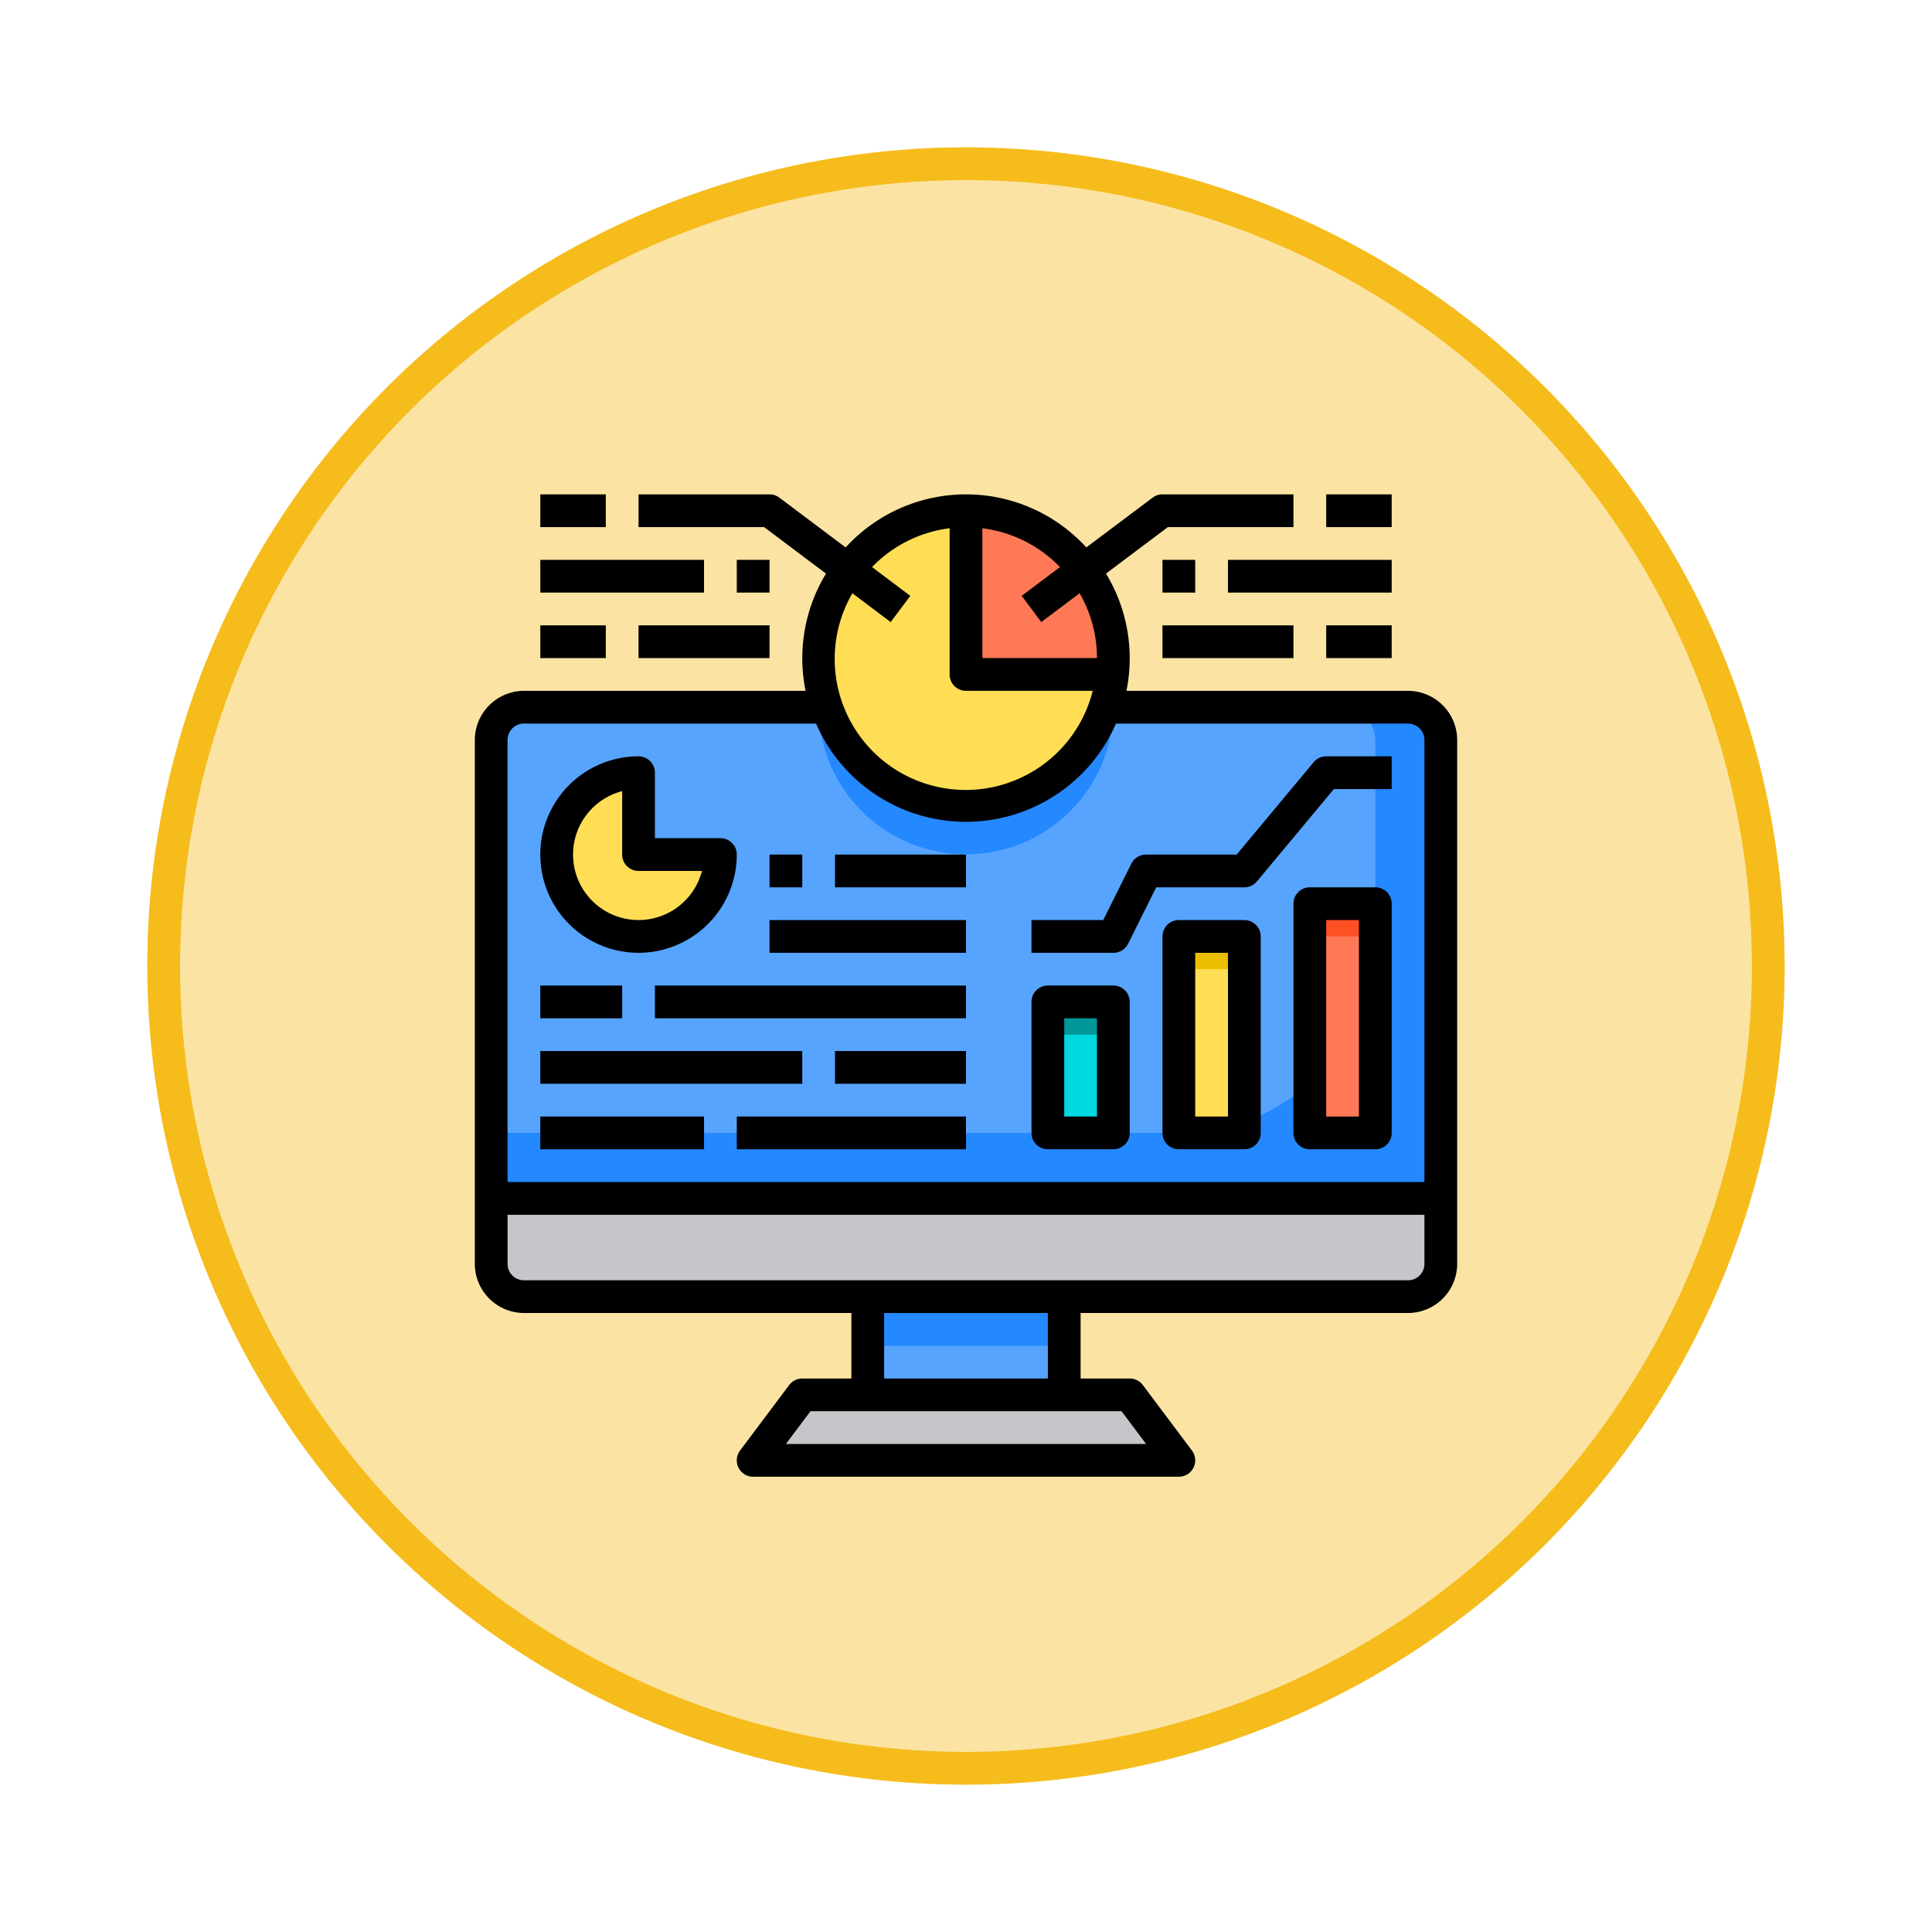 <svg xmlns="http://www.w3.org/2000/svg" xmlns:xlink="http://www.w3.org/1999/xlink" width="118" height="118" viewBox="0 0 118 118">
  <defs>
    <filter id="Ellipse_12115" x="0" y="0" width="118" height="118" filterUnits="userSpaceOnUse">
      <feOffset dy="3" input="SourceAlpha"/>
      <feGaussianBlur stdDeviation="3" result="blur"/>
      <feFlood flood-opacity="0.161"/>
      <feComposite operator="in" in2="blur"/>
      <feComposite in="SourceGraphic"/>
    </filter>
  </defs>
  <g id="Group_1189884" data-name="Group 1189884" transform="translate(6668 11022.194)">
    <g id="Group_1181947" data-name="Group 1181947" transform="translate(-7467.781 -13565.194)">
      <g transform="matrix(1, 0, 0, 1, 799.78, 2543)" filter="url(#Ellipse_12115)">
        <g id="Ellipse_12115-2" data-name="Ellipse 12115" transform="translate(9 6)" fill="#fbe4a3" stroke="#f6bc1c" stroke-width="2">
          <circle cx="50" cy="50" r="50" stroke="none"/>
          <circle cx="50" cy="50" r="49" fill="none"/>
        </g>
      </g>
    </g>
    <g id="computer" transform="translate(-6641 -10994)">
      <path id="Path_1273898" data-name="Path 1273898" d="M61,17V45H3V17a2.006,2.006,0,0,1,2-2H59A2.006,2.006,0,0,1,61,17Z" fill="#57a4ff"/>
      <path id="Path_1273899" data-name="Path 1273899" d="M61,17V45H3V41H45A12,12,0,0,0,57,29V17a2.006,2.006,0,0,0-2-2h4A2.006,2.006,0,0,1,61,17Z" fill="#2488ff"/>
      <path id="Path_1273900" data-name="Path 1273900" d="M53,27h4V41H53Z" fill="#ff7956"/>
      <path id="Path_1273901" data-name="Path 1273901" d="M45,29h4V41H45Z" fill="#ffde55"/>
      <path id="Path_1273902" data-name="Path 1273902" d="M44,61H20l3-4H41Z" fill="#c6c5ca"/>
      <path id="Path_1273903" data-name="Path 1273903" d="M37,33h4v8H37Z" fill="#00ddc2"/>
      <path id="Path_1273904" data-name="Path 1273904" d="M39.2,6.6A8.964,8.964,0,0,1,41,12a8.263,8.263,0,0,1-.06,1H32V3a8.992,8.992,0,0,1,7.2,3.6Z" fill="#ff7956"/>
      <path id="Path_1273905" data-name="Path 1273905" d="M25.82,18.54A9,9,0,0,1,32,3V13h8.94a8.431,8.431,0,0,1-.46,2,8.993,8.993,0,0,1-14.66,3.54Z" fill="#ffde55"/>
      <path id="Path_1273906" data-name="Path 1273906" d="M40.94,16a8.431,8.431,0,0,1-.46,2A9,9,0,0,1,23,15a9.294,9.294,0,0,1,.12-1.5,9.186,9.186,0,0,0,.4,1.5,8.837,8.837,0,0,0,2.3,3.54A8.985,8.985,0,0,0,40.05,16Z" fill="#2488ff"/>
      <path id="Path_1273907" data-name="Path 1273907" d="M39,57H25l1-6H38Z" fill="#57a4ff"/>
      <path id="Path_1273908" data-name="Path 1273908" d="M61,45v4a2.006,2.006,0,0,1-2,2H5a2.006,2.006,0,0,1-2-2V45Z" fill="#c6c5ca"/>
      <path id="Path_1273909" data-name="Path 1273909" d="M26,51H38v3H26Z" fill="#2488ff"/>
      <path id="Path_1273910" data-name="Path 1273910" d="M12,24h5a5,5,0,1,1-5-5Z" fill="#ffde55"/>
      <path id="Path_1273911" data-name="Path 1273911" d="M37,33h4v8H37Z" fill="#00d7df"/>
      <path id="Path_1273912" data-name="Path 1273912" d="M53,27h4v2H53Z" fill="#ff5023"/>
      <path id="Path_1273913" data-name="Path 1273913" d="M45,29h4v2H45Z" fill="#ebbf00"/>
      <path id="Path_1273914" data-name="Path 1273914" d="M37,33h4v2H37Z" fill="#009698"/>
      <path id="Path_1273915" data-name="Path 1273915" d="M59,14H41.8a10.2,10.2,0,0,0,.2-2,9.964,9.964,0,0,0-1.45-5.16L44.33,4H52V2H44a.984.984,0,0,0-.6.2L39.35,5.24a9.957,9.957,0,0,0-14.7,0L20.6,2.2A.984.984,0,0,0,20,2H12V4h7.67l3.78,2.84A9.964,9.964,0,0,0,22,12a10.2,10.2,0,0,0,.2,2H5a3.009,3.009,0,0,0-3,3V49a3.009,3.009,0,0,0,3,3H25v4H22a1.014,1.014,0,0,0-.8.4l-3,4A1,1,0,0,0,19,62H45a1,1,0,0,0,.8-1.6l-3-4A1.014,1.014,0,0,0,42,56H39V52H59a3.009,3.009,0,0,0,3-3V17a3.009,3.009,0,0,0-3-3ZM33,4.07a7.978,7.978,0,0,1,4.74,2.37L35.4,8.2l1.2,1.6,2.34-1.76A7.945,7.945,0,0,1,40,12H33ZM25.06,8.04,27.4,9.8l1.2-1.6L26.26,6.44A7.978,7.978,0,0,1,31,4.07V13a1,1,0,0,0,1,1h7.74A8,8,0,1,1,25.06,8.04ZM41.5,58,43,60H21l1.5-2ZM27,56V52H37v4Zm33-7a1,1,0,0,1-1,1H5a1,1,0,0,1-1-1V46H60Zm0-5H4V17a1,1,0,0,1,1-1H22.84a9.992,9.992,0,0,0,18.32,0H59a1,1,0,0,1,1,1Z"/>
      <path id="Path_1273916" data-name="Path 1273916" d="M54,2h4V4H54Z"/>
      <path id="Path_1273917" data-name="Path 1273917" d="M44,6h2V8H44Z"/>
      <path id="Path_1273918" data-name="Path 1273918" d="M48,6H58V8H48Z"/>
      <path id="Path_1273919" data-name="Path 1273919" d="M44,10h8v2H44Z"/>
      <path id="Path_1273920" data-name="Path 1273920" d="M54,10h4v2H54Z"/>
      <path id="Path_1273921" data-name="Path 1273921" d="M6,2h4V4H6Z"/>
      <path id="Path_1273922" data-name="Path 1273922" d="M18,6h2V8H18Z"/>
      <path id="Path_1273923" data-name="Path 1273923" d="M6,6H16V8H6Z"/>
      <path id="Path_1273924" data-name="Path 1273924" d="M12,10h8v2H12Z"/>
      <path id="Path_1273925" data-name="Path 1273925" d="M6,10h4v2H6Z"/>
      <path id="Path_1273926" data-name="Path 1273926" d="M6,32h5v2H6Z"/>
      <path id="Path_1273927" data-name="Path 1273927" d="M13,32H32v2H13Z"/>
      <path id="Path_1273928" data-name="Path 1273928" d="M6,36H22v2H6Z"/>
      <path id="Path_1273929" data-name="Path 1273929" d="M24,36h8v2H24Z"/>
      <path id="Path_1273930" data-name="Path 1273930" d="M6,40H16v2H6Z"/>
      <path id="Path_1273931" data-name="Path 1273931" d="M18,40H32v2H18Z"/>
      <path id="Path_1273932" data-name="Path 1273932" d="M37,42h4a1,1,0,0,0,1-1V33a1,1,0,0,0-1-1H37a1,1,0,0,0-1,1v8A1,1,0,0,0,37,42Zm1-8h2v6H38Z"/>
      <path id="Path_1273933" data-name="Path 1273933" d="M49,28H45a1,1,0,0,0-1,1V41a1,1,0,0,0,1,1h4a1,1,0,0,0,1-1V29A1,1,0,0,0,49,28ZM48,40H46V30h2Z"/>
      <path id="Path_1273934" data-name="Path 1273934" d="M57,26H53a1,1,0,0,0-1,1V41a1,1,0,0,0,1,1h4a1,1,0,0,0,1-1V27A1,1,0,0,0,57,26ZM56,40H54V28h2Z"/>
      <path id="Path_1273935" data-name="Path 1273935" d="M12,30a6.006,6.006,0,0,0,6-6,1,1,0,0,0-1-1H13V19a1,1,0,0,0-1-1,6,6,0,0,0,0,12Zm-1-9.874V24a1,1,0,0,0,1,1h3.873A4,4,0,1,1,11,20.126Z"/>
      <path id="Path_1273936" data-name="Path 1273936" d="M20,24h2v2H20Z"/>
      <path id="Path_1273937" data-name="Path 1273937" d="M24,24h8v2H24Z"/>
      <path id="Path_1273938" data-name="Path 1273938" d="M20,28H32v2H20Z"/>
      <path id="Path_1273939" data-name="Path 1273939" d="M41.9,29.447,43.618,26H49a1,1,0,0,0,.769-.36l4.7-5.64H58V18H54a1,1,0,0,0-.769.36L48.531,24H43a1,1,0,0,0-.9.553L40.382,28H36v2h5a1,1,0,0,0,.9-.553Z"/>
    </g>
  </g>
</svg>

